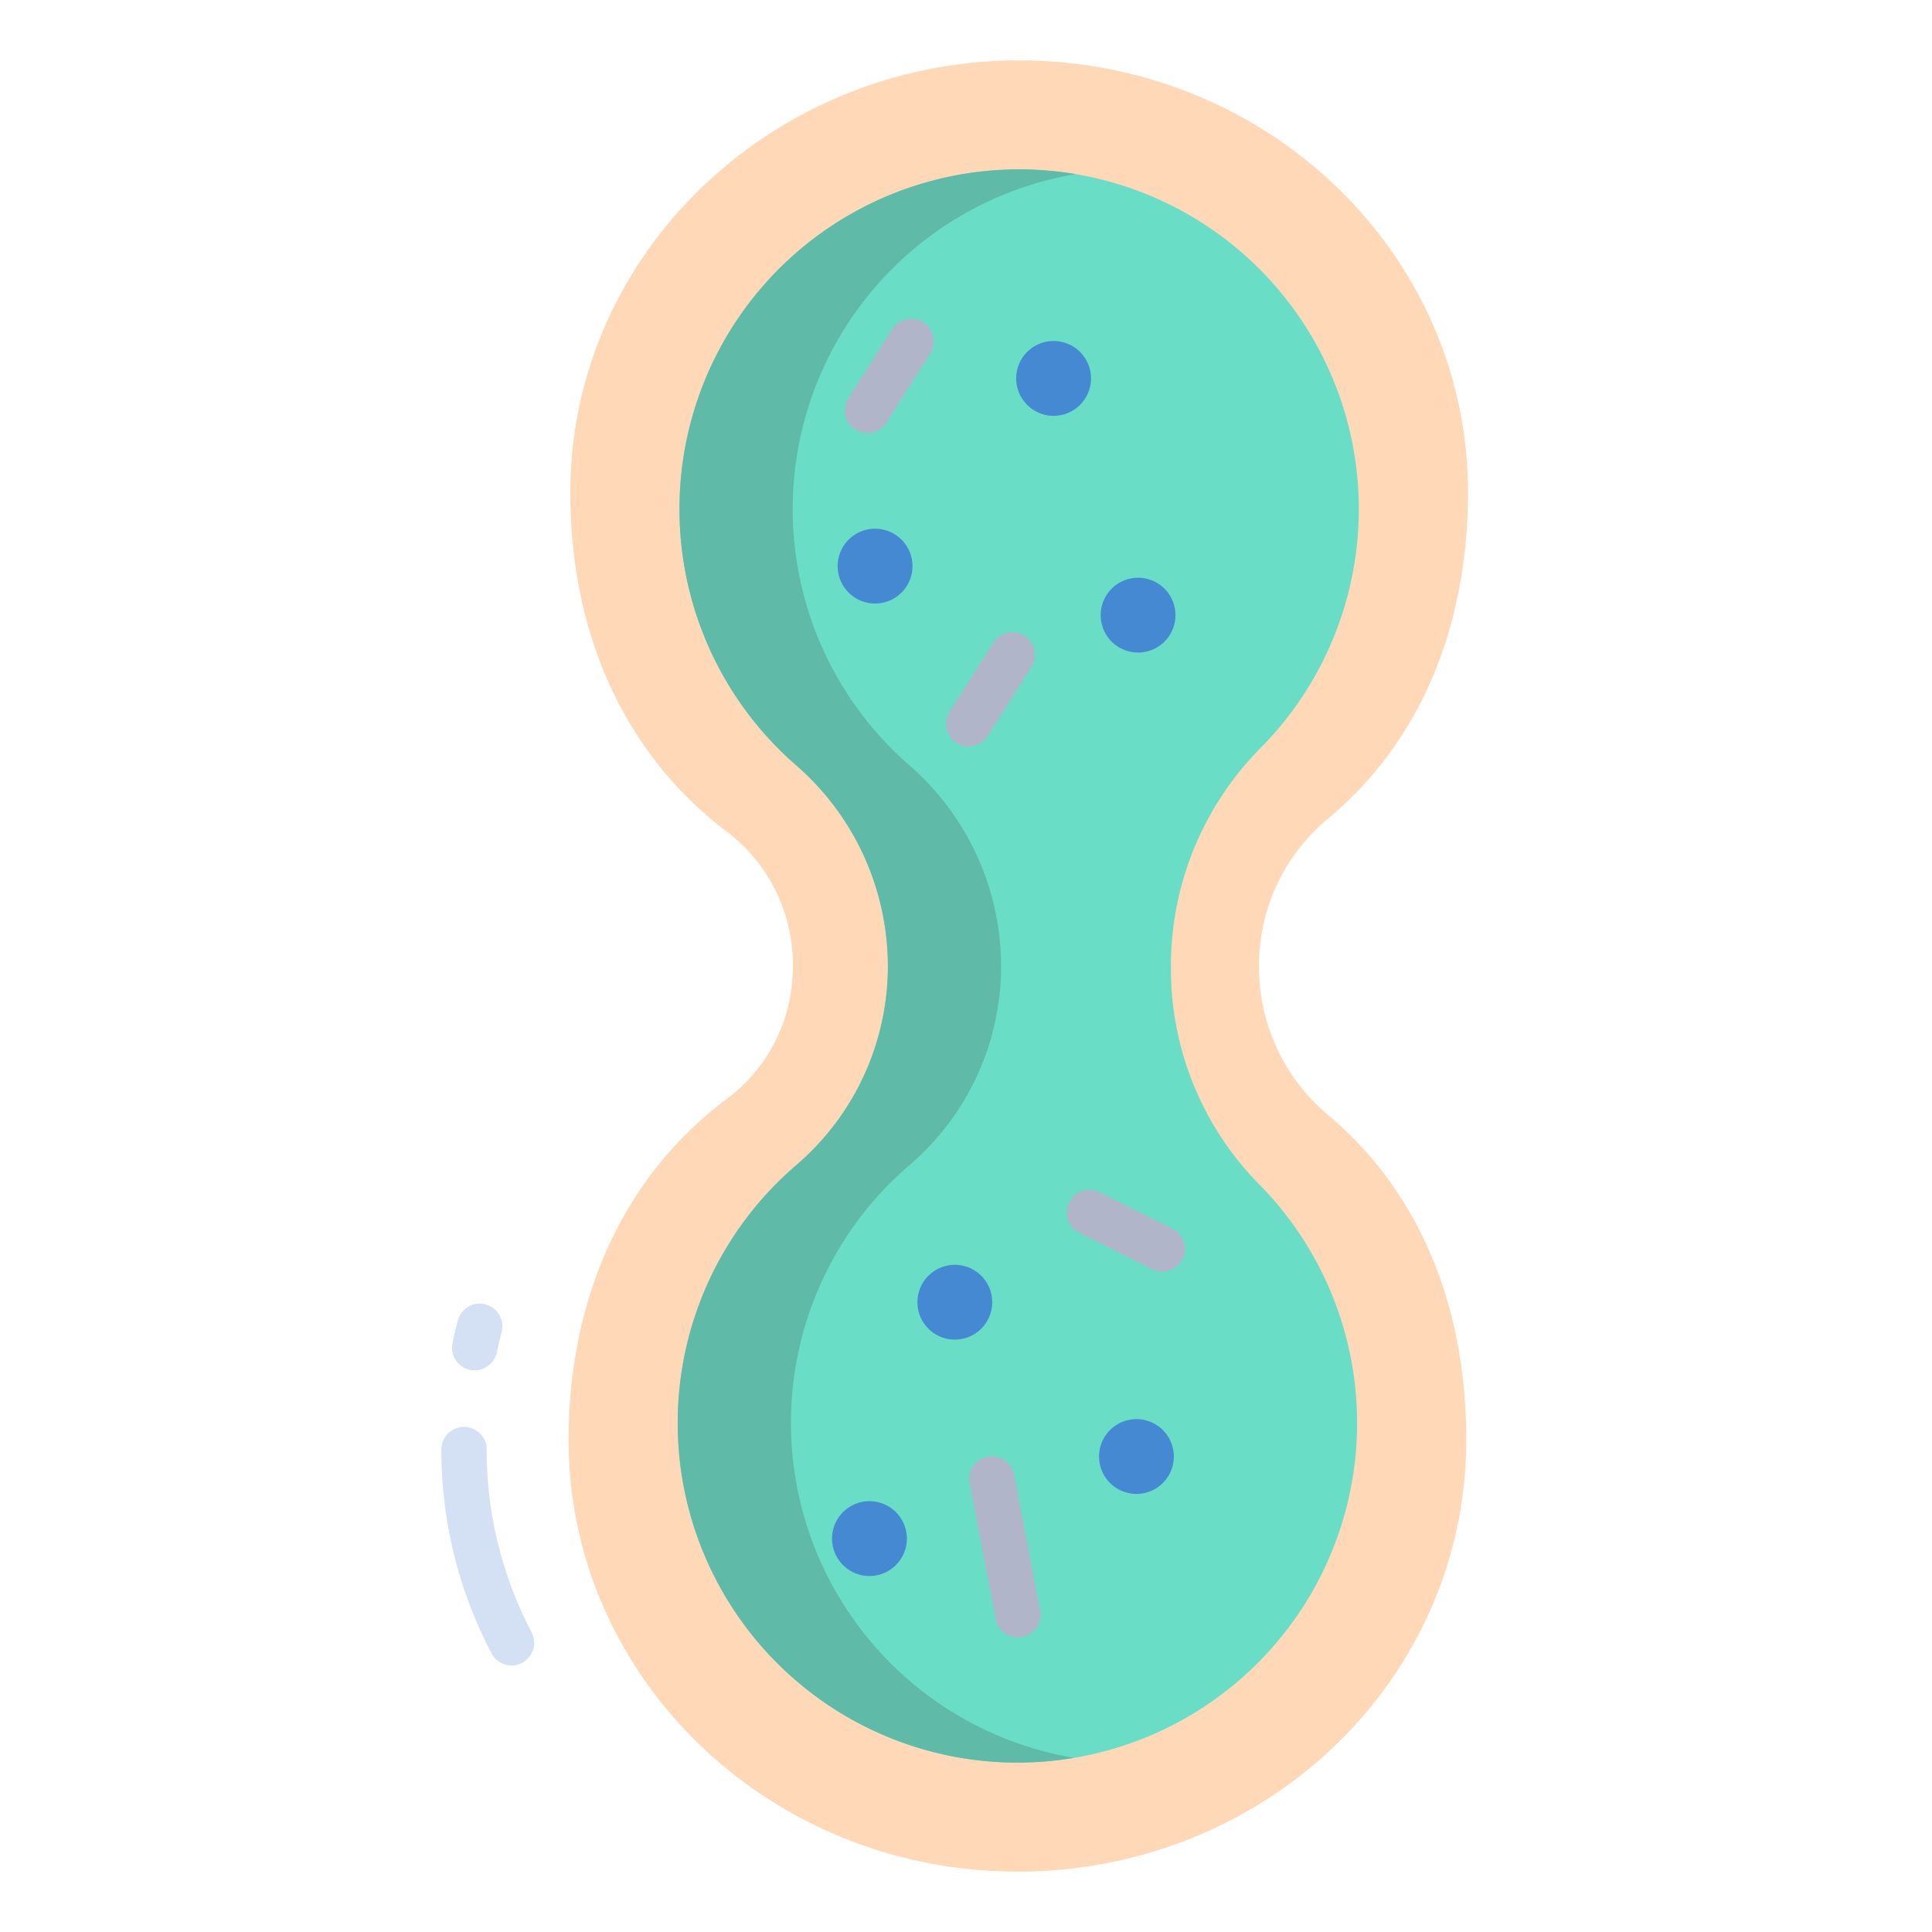 <svg id="Layer_1" data-name="Layer 1" xmlns="http://www.w3.org/2000/svg" viewBox="0 0 512 512"><path d="M272.09,16.02c64.87,1.04,117.06,52.01,116.94,114.63-.06,34.48-11.97,65.38-37.09,86.31a50.384,50.384,0,0,0-18.29,38.63v1.04a51.1,51.1,0,0,0,18.5,39.01c24.96,21.12,36.62,52.13,36.41,86.65-.4,63.97-54.62,114.85-121.11,113.69-64.79-1.13-116.89-52.06-116.77-114.63.07-36.63,14.01-69.21,41.89-90.1a43.442,43.442,0,0,0,17.53-34.7l.01-1.31a44.133,44.133,0,0,0-17.79-35.06c-27.82-21.18-41.54-54.07-41.16-90.91C151.8,65.98,206.31,14.96,272.09,16.02Z" style="fill:#ffd8b7"/><path d="M270.25,44.89a90.017,90.017,0,0,1,63.91,153.24,81.983,81.983,0,0,0-23.85,57.4V257a81.266,81.266,0,0,0,23.55,57.03,90.019,90.019,0,1,1-122.66-5.41,69.43,69.43,0,0,0,24.1-52.68v-.1a70.62,70.62,0,0,0-24.4-53.11A90.016,90.016,0,0,1,270.25,44.89Z" style="fill:#6addc7"/><path d="M301.59,172.93a9.91,9.91,0,1,0-9.9-9.93A9.914,9.914,0,0,0,301.59,172.93Z" style="fill:#4689d3"/><path d="M301.19,376.08a9.91,9.91,0,1,0,9.89,9.93A9.914,9.914,0,0,0,301.19,376.08Z" style="fill:#4689d3"/><path d="M279.24,90.37a9.915,9.915,0,1,0,9.89,9.94A9.91,9.91,0,0,0,279.24,90.37Z" style="fill:#4689d3"/><path d="M253.06,335.19a9.91,9.91,0,1,0,9.89,9.93A9.914,9.914,0,0,0,253.06,335.19Z" style="fill:#4689d3"/><path d="M231.93,140.11a9.915,9.915,0,1,0,9.89,9.93A9.925,9.925,0,0,0,231.93,140.11Z" style="fill:#4689d3"/><path d="M230.44,397.83a9.915,9.915,0,1,0,9.89,9.93A9.916,9.916,0,0,0,230.44,397.83Z" style="fill:#4689d3"/><path d="M209.61,376.92a89.823,89.823,0,0,1,31.59-68.3,69.43,69.43,0,0,0,24.1-52.68v-.1a70.62,70.62,0,0,0-24.4-53.11A90.025,90.025,0,0,1,285.063,46.14,90.019,90.019,0,0,0,210.9,202.73a70.62,70.62,0,0,1,24.4,53.11v.1a69.43,69.43,0,0,1-24.1,52.68,90,90,0,0,0,73.389,157.226A90.041,90.041,0,0,1,209.61,376.92Z" style="fill:#60baa8"/><path d="M125.8,363.148a6.122,6.122,0,0,1-1.24-.128,6,6,0,0,1-4.638-7.107c.409-1.945.868-3.9,1.363-5.818A6,6,0,1,1,132.9,353.1c-.449,1.737-.865,3.514-1.236,5.281A6,6,0,0,1,125.8,363.148Z" style="fill:#d4e1f4"/><path d="M135.571,441.353a6,6,0,0,1-5.324-3.226,115.74,115.74,0,0,1-13.28-53.989,6,6,0,0,1,6-6h0a6,6,0,0,1,6,6,103.847,103.847,0,0,0,11.919,48.444,6,6,0,0,1-5.315,8.777Z" style="fill:#d4e1f4"/><path d="M269.758,433.914a6,6,0,0,1-5.885-4.869l-6.9-35.912a6,6,0,1,1,11.784-2.264l6.9,35.912a6,6,0,0,1-4.76,7.025A6.064,6.064,0,0,1,269.758,433.914Z" style="fill:#b0b5ca"/><path d="M308,337a5.965,5.965,0,0,1-2.686-.639l-19.283-9.676a6,6,0,0,1,5.383-10.725l19.282,9.677A6,6,0,0,1,308,337Z" style="fill:#b0b5ca"/><path d="M256.7,197.812a6,6,0,0,1-5.063-9.211l11.539-18.219a6,6,0,1,1,10.138,6.42l-11.539,18.219A6,6,0,0,1,256.7,197.812Z" style="fill:#b0b5ca"/><path d="M229.869,114.763a6,6,0,0,1-5.063-9.211l11.539-18.22a6,6,0,1,1,10.137,6.42l-11.539,18.22A6,6,0,0,1,229.869,114.763Z" style="fill:#b0b5ca"/></svg>